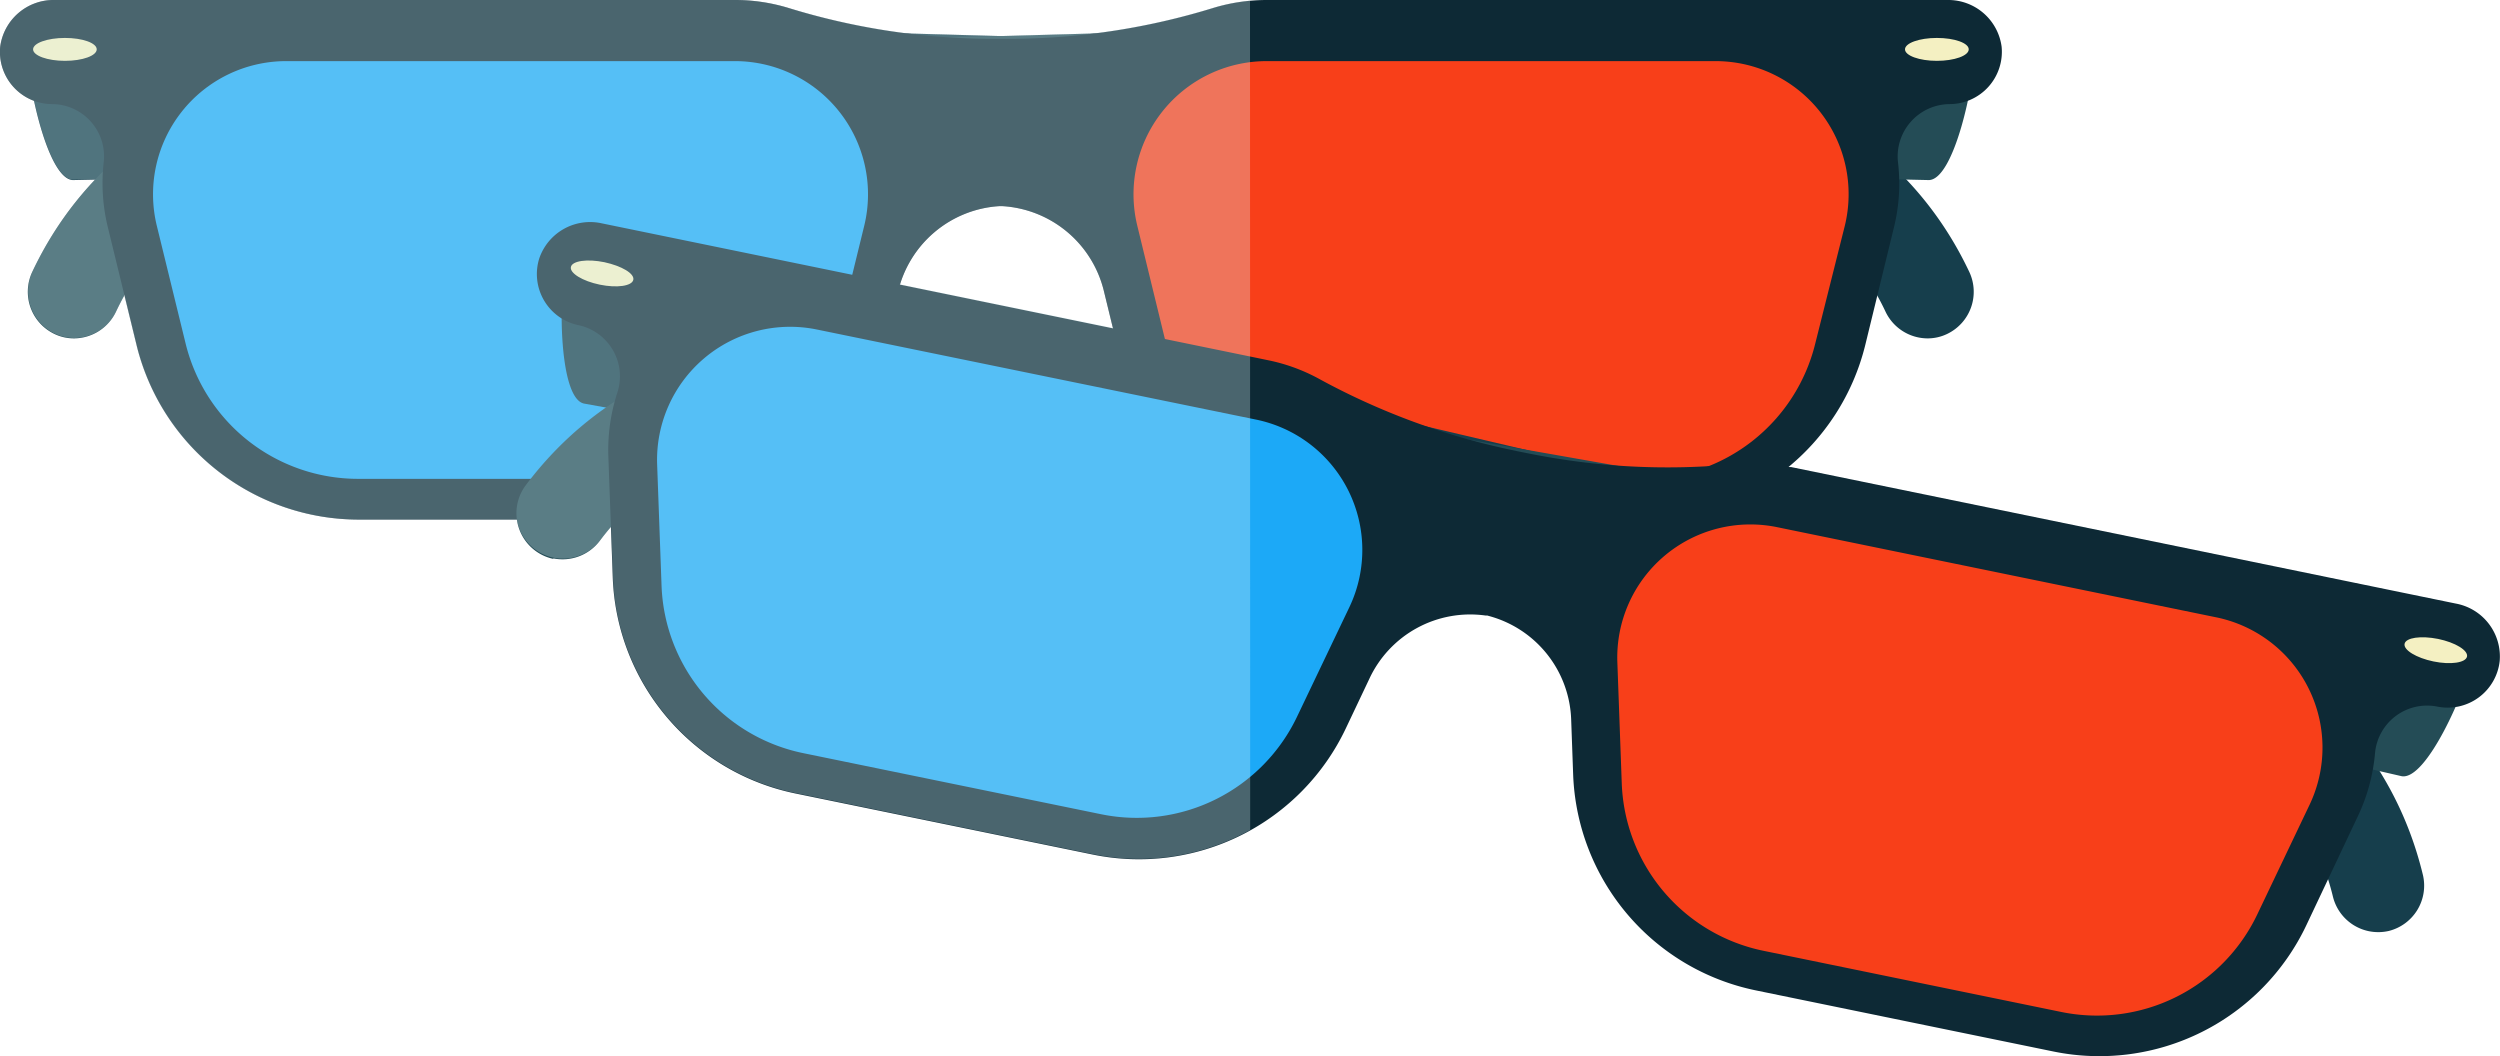 <svg xmlns="http://www.w3.org/2000/svg" viewBox="0 0 267.52 113.01"><defs><style>.cls-1{isolation:isolate;}.cls-2{fill:#163e4c;}.cls-3{fill:#244c56;}.cls-4{fill:#0d2935;}.cls-5{fill:#f4f0c2;}.cls-6{fill:#1ca9f7;}.cls-7{fill:#f83f19;}.cls-8{fill:#d8f2f3;mix-blend-mode:overlay;opacity:0.3;}</style></defs><g class="cls-1"><g id="Layer_1" data-name="Layer 1"><path class="cls-2" d="M901.85,576.15a5,5,0,0,1-4.49-2.85c-8.44-17.95-31.19-17.8-31.39-17.81h-.22L703.4,559.21c-2.74-.08-4.9-10.62-4.82-13.36a5,5,0,0,1,4.95-4.82h.14l162.27,4.54h.1c2.93,0,29.54.65,40.3,23.51a5,5,0,0,1-2.38,6.59A4.81,4.81,0,0,1,901.85,576.15Z" transform="translate(-695.59 -539.94)"/><path class="cls-3" d="M703.53,576.15A5,5,0,0,0,708,573.3c8.45-17.95,31.2-17.8,31.4-17.81h.21L902,559.21c2.74-.08,4.89-10.62,4.82-13.36a5,5,0,0,0-5-4.82h-.14l-162.26,4.54h-.1c-2.93,0-29.54.65-40.3,23.51a5,5,0,0,0,2.38,6.59A4.8,4.8,0,0,0,703.53,576.15Z" transform="translate(-695.59 -539.94)"/><path class="cls-4" d="M904,539.94H831.18a19.78,19.78,0,0,0-5.76.85,74.4,74.4,0,0,1-21.2,3.3h-3.05a74.47,74.47,0,0,1-21.21-3.3,19.66,19.66,0,0,0-5.75-.85H701.42a5.76,5.76,0,0,0-5.81,5,5.59,5.59,0,0,0,5.57,6.14h0a5.59,5.59,0,0,1,5.5,6.3,19.79,19.79,0,0,0,.45,6.88l3.06,12.55A24.49,24.49,0,0,0,734,595.54h32.51a24.49,24.49,0,0,0,23.79-18.69l1.38-5.66A11.89,11.89,0,0,1,802.51,562h.36a11.91,11.91,0,0,1,10.86,9.15l1.38,5.66a24.48,24.48,0,0,0,23.79,18.69h32.51a24.5,24.5,0,0,0,23.79-18.69l3.06-12.55a19.54,19.54,0,0,0,.44-6.88,5.6,5.6,0,0,1,5.51-6.3h0a5.6,5.6,0,0,0,5.57-6.14A5.76,5.76,0,0,0,904,539.94Z" transform="translate(-695.59 -539.94)"/><path class="cls-5" d="M702.54,544c-1.88,0-3.41.55-3.41,1.22s1.53,1.23,3.41,1.23,3.4-.55,3.4-1.23S704.42,544,702.54,544Z" transform="translate(-695.59 -539.94)"/><path class="cls-5" d="M902.85,544c-1.88,0-3.41.55-3.41,1.22s1.53,1.23,3.41,1.23,3.41-.55,3.41-1.23S904.73,544,902.85,544Z" transform="translate(-695.59 -539.94)"/><path class="cls-6" d="M774.21,546.48h-48a14.25,14.25,0,0,0-13.84,17.62l3.07,12.55A19,19,0,0,0,734,591.18h32.51A19,19,0,0,0,785,576.65l3.07-12.55A14.25,14.25,0,0,0,774.21,546.48Z" transform="translate(-695.59 -539.94)"/><path class="cls-7" d="M879.13,546.48h-48a14.25,14.25,0,0,0-13.84,17.62l3.06,12.55a19,19,0,0,0,18.5,14.53h32.51a19,19,0,0,0,18.49-14.53L893,564.1A14.24,14.24,0,0,0,879.13,546.48Z" transform="translate(-695.59 -539.94)"/><path class="cls-2" d="M949.05,639.58a5,5,0,0,1-3.82-3.7c-4.67-19.28-27-23.7-27.17-23.76l-.22,0-159.78-29c-2.67-.63-2.66-11.39-2-14.06a5,5,0,0,1,5.83-3.72l.13,0,158,37.09h.1c2.87.59,28.8,6.58,34.74,31.13a5,5,0,0,1-3.65,6A5.09,5.09,0,0,1,949.05,639.58Z" transform="translate(-695.59 -539.94)"/><path class="cls-3" d="M754.78,599.69a5,5,0,0,0,5-1.89c11.89-15.88,34.14-11.16,34.34-11.13l.21,0L952.59,623c2.7.47,6.93-9.42,7.41-12.12a5,5,0,0,0-3.89-5.71l-.13,0L796.11,577l-.09,0c-2.87-.59-29.07-5.31-44.21,14.92a5,5,0,0,0,3,7.83Z" transform="translate(-695.59 -539.94)"/><path class="cls-4" d="M958.4,604.53l-24.33-5-46.81-9.61-.16,0a20,20,0,0,0-5.81-.32,74.77,74.77,0,0,1-21.43-1l-1.5-.29-1.49-.32a75.4,75.4,0,0,1-20.11-7.5,19.4,19.4,0,0,0-5.46-2l-1.4-.29-45.57-9.36-24.34-5a5.75,5.75,0,0,0-6.7,3.77,5.59,5.59,0,0,0,4.22,7.13h0a5.6,5.6,0,0,1,4.12,7.28,19.75,19.75,0,0,0-.94,6.83l.47,12.91a24.5,24.5,0,0,0,19.55,23.09l31.84,6.54a24.49,24.49,0,0,0,27.06-13.52l2.5-5.27a11.9,11.9,0,0,1,12.47-6.79l.18,0,.17.05A11.9,11.9,0,0,1,863.72,617l.21,5.83a24.5,24.5,0,0,0,19.55,23.09l31.85,6.54a24.5,24.5,0,0,0,27.06-13.52l5.52-11.68a19.75,19.75,0,0,0,1.82-6.65,5.59,5.59,0,0,1,6.66-5.06h0a5.6,5.6,0,0,0,6.69-4.9A5.76,5.76,0,0,0,958.4,604.53Z" transform="translate(-695.59 -539.94)"/><path class="cls-5" d="M760.27,568c-1.84-.38-3.45-.15-3.59.51s1.25,1.51,3.09,1.89,3.45.15,3.59-.52S762.11,568.4,760.27,568Z" transform="translate(-695.59 -539.94)"/><path class="cls-5" d="M956.49,608.31c-1.85-.37-3.45-.14-3.59.52s1.25,1.51,3.09,1.89,3.45.14,3.59-.52S958.33,608.69,956.49,608.31Z" transform="translate(-695.59 -539.94)"/><path class="cls-6" d="M830,584.84l-47-9.64a14.24,14.24,0,0,0-17.09,14.47l.47,12.92a19,19,0,0,0,15.2,17.95l31.84,6.53a19,19,0,0,0,21-10.51L840,604.88A14.24,14.24,0,0,0,830,584.84Z" transform="translate(-695.59 -539.94)"/><path class="cls-7" d="M932.75,606l-47-9.65a14.24,14.24,0,0,0-17.09,14.47l.47,12.92a19,19,0,0,0,15.2,17.95l31.84,6.54a19,19,0,0,0,21-10.51L942.76,626A14.23,14.23,0,0,0,932.75,606Z" transform="translate(-695.59 -539.94)"/><path class="cls-8" d="M829.35,540a20.54,20.54,0,0,0-3.93.76,76.67,76.67,0,0,1-12.79,2.74l-9.94.27-9.94-.27A77.1,77.1,0,0,1,780,540.79a19.66,19.66,0,0,0-5.75-.85H701.42a5.76,5.76,0,0,0-5.81,5,5.59,5.59,0,0,0,3.63,5.79c.84,3.89,2.37,8.39,4.16,8.44l2.42-.06a37.43,37.43,0,0,0-6.77,9.93,5,5,0,0,0,2.38,6.59,4.8,4.8,0,0,0,2.1.48A5,5,0,0,0,708,573.3c.28-.59.58-1.16.89-1.72l1.28,5.27A24.49,24.49,0,0,0,734,595.54h16.9a5,5,0,0,0,8.87,2.26c.4-.52.8-1,1.21-1.5l.2,5.42a24.5,24.5,0,0,0,19.55,23.09l31.84,6.54a24.41,24.41,0,0,0,16.8-2.6ZM791.9,570.35A11.88,11.88,0,0,1,802.51,562h.36a11.91,11.91,0,0,1,10.86,9.15l.93,3.83Z" transform="translate(-695.59 -539.94)"/></g></g></svg>